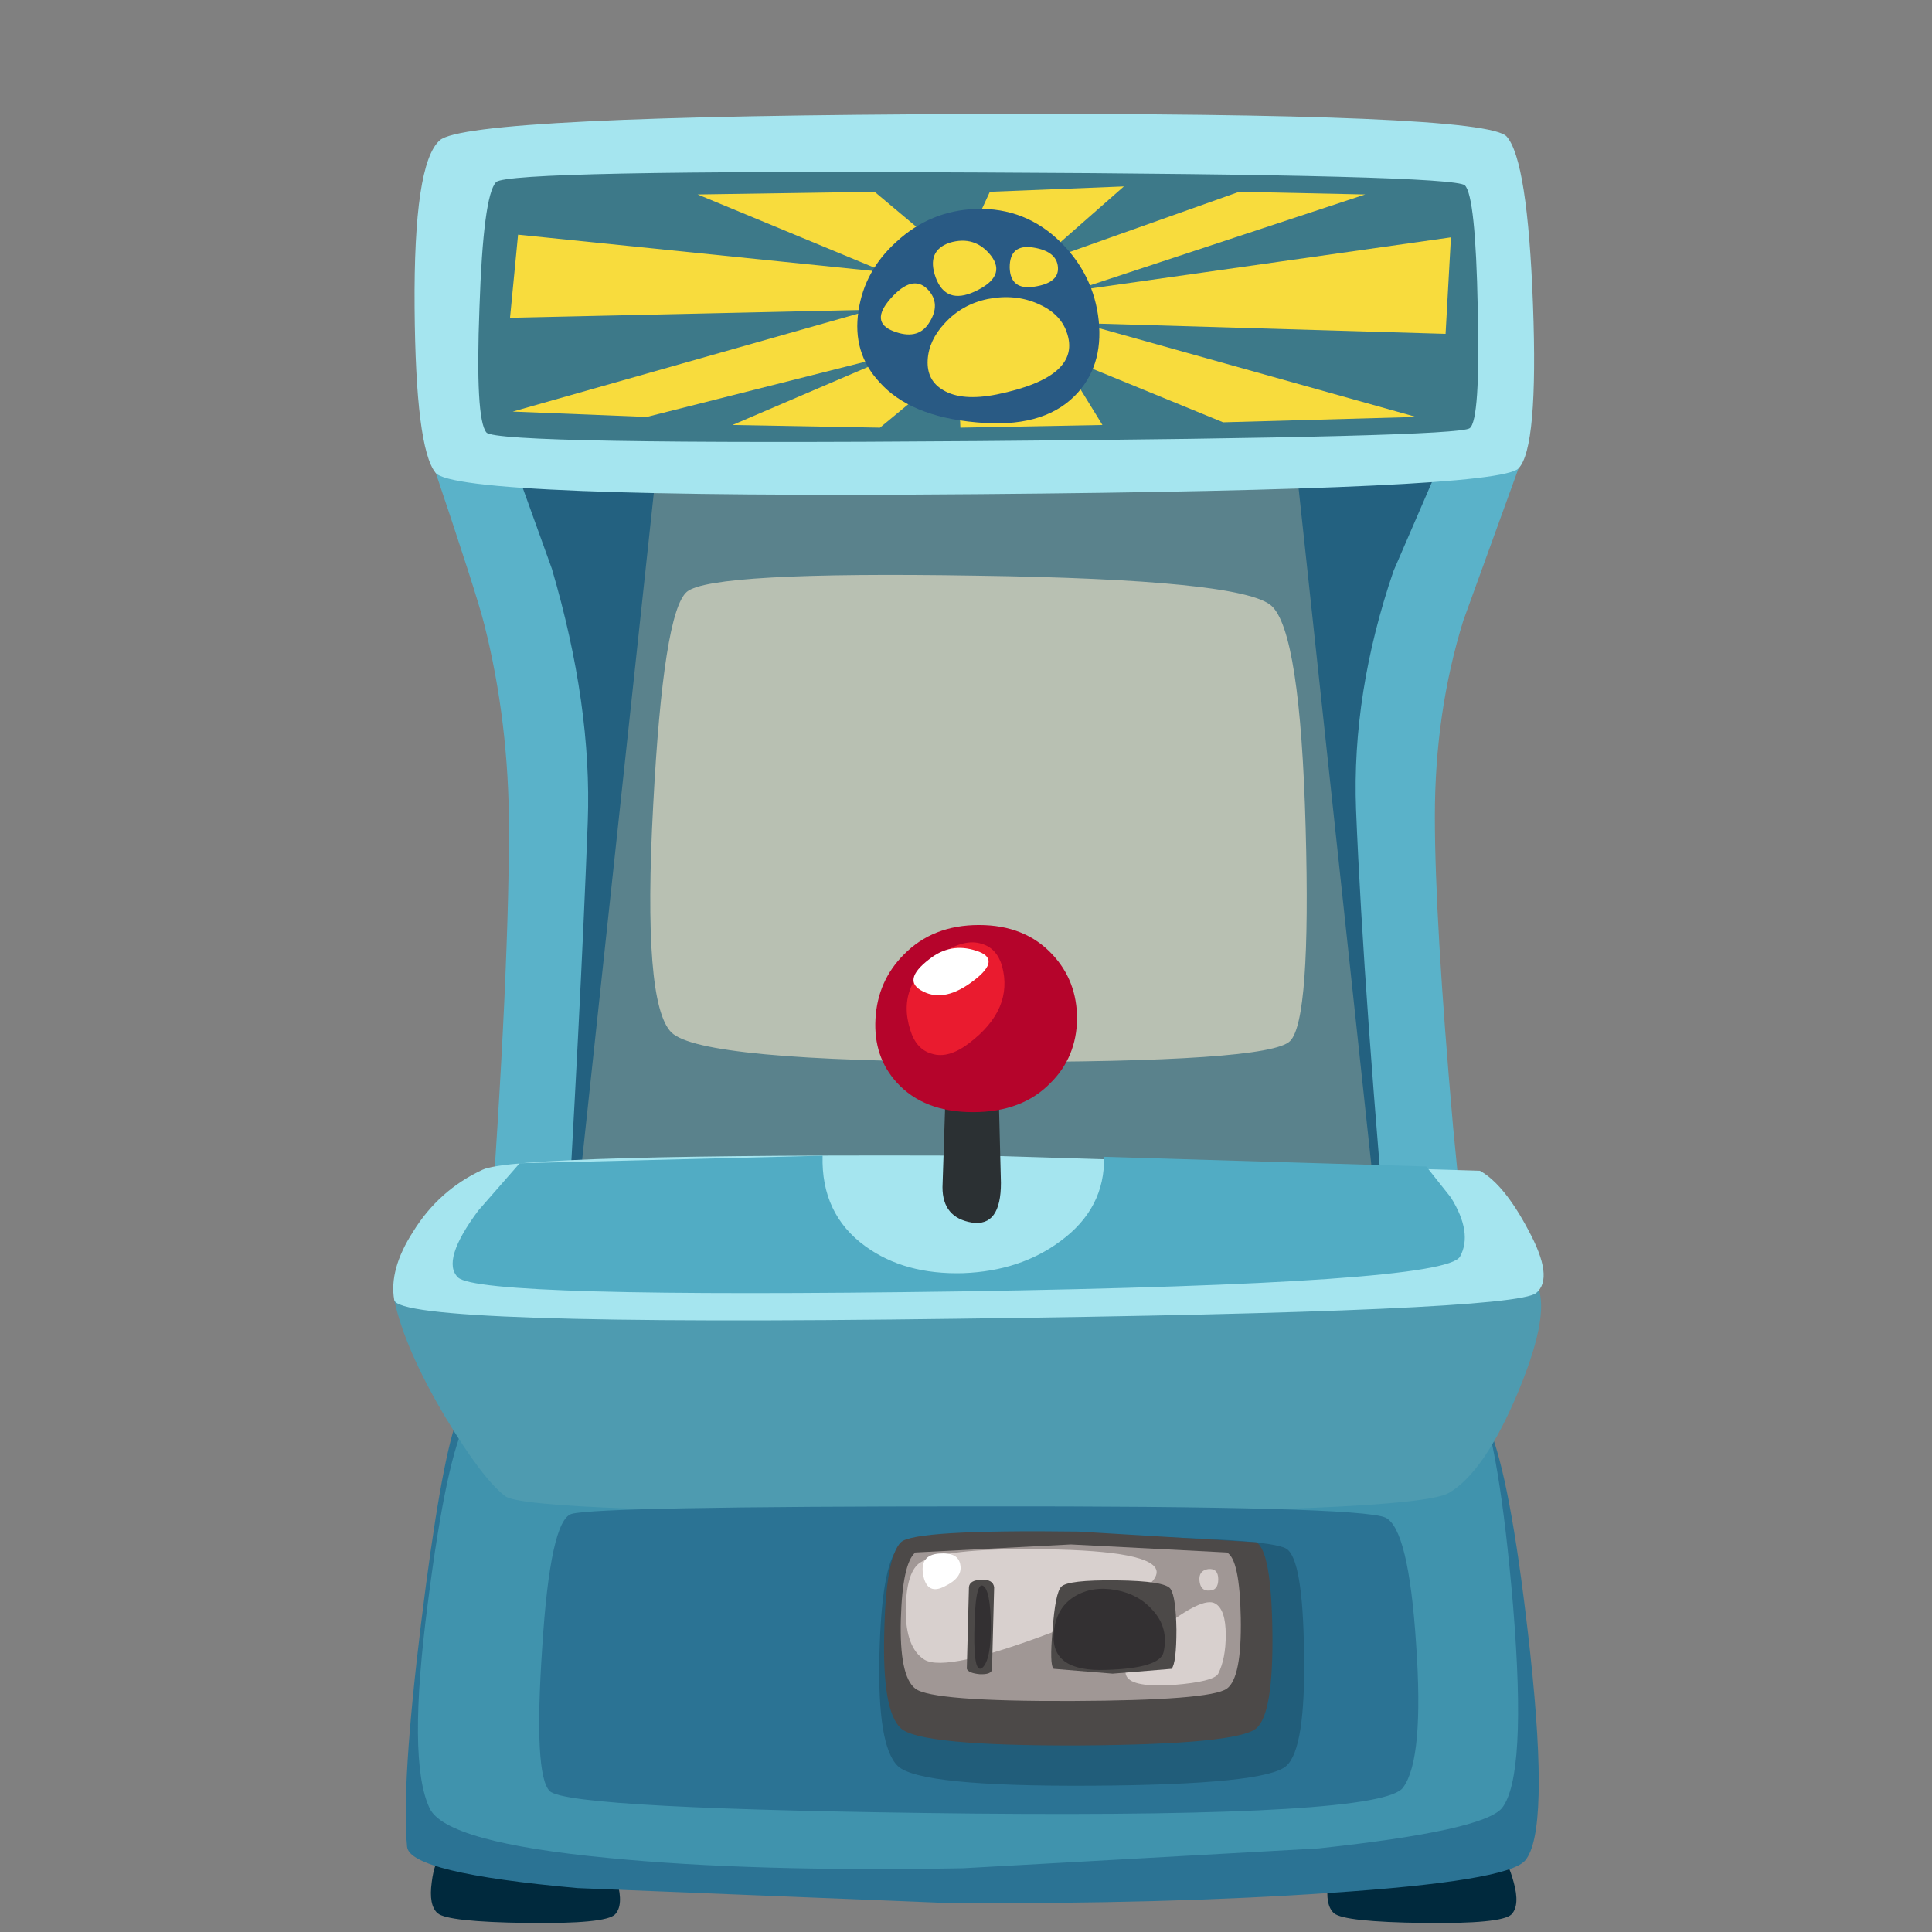 
<svg xmlns="http://www.w3.org/2000/svg" version="1.1" xmlns:xlink="http://www.w3.org/1999/xlink" preserveAspectRatio="none" x="0px" y="0px" width="160px" height="160px" viewBox="0 0 160 160">
<rect x="0" y="0" width="160" height="160" fill="#808080" stroke="none"/>
<defs>
<g id="S_mbolo_1740_0_Layer0_0_FILL">
<path fill="#00293D" stroke="none" d="
M -41.35 -6.85
L -49 -6.45
Q -49.8 -5.85 -50.05 -3.8 -50.35 -1.65 -49.5 -0.9 -48.55 -0.1 -41.2 0 -33.8 0.1 -32.95 -0.8 -32.15 -1.65 -32.75 -3.8 -33.25 -5.85 -33.95 -6.25
L -41.35 -6.85 Z"/>
</g>

<g id="S_mbolo_1740_0_Layer0_1_FILL">
<path fill="#00293D" stroke="none" d="
M 34.55 -6.45
Q 33.8 -5.8 33.55 -3.8 33.25 -1.65 34.1 -0.9 35.05 -0.1 42.4 0 49.75 0.1 50.65 -0.8 51.45 -1.65 50.85 -3.8 50.3 -5.85 49.6 -6.25
L 42.25 -6.85 34.55 -6.45 Z"/>
</g>

<g id="S_mbolo_1740_0_Layer0_2_FILL">
<path fill="#2B7394" stroke="none" d="
M 51.9 -5.8
Q 54.2 -8.4 52.4 -25.1 50.75 -40.25 48.8 -45.55
L -47.75 -46.8
Q -49.25 -42.55 -51.05 -27.9 -52.9 -12.75 -52.35 -7.1 -52.1 -4.65 -36.45 -3.25
L -1.75 -1.85
Q 18.45 -1.75 33.7 -2.8 50.2 -3.9 51.9 -5.8 Z"/>
</g>

<g id="S_mbolo_1740_0_Layer0_3_FILL">
<path fill="#4093AD" stroke="none" d="
M 49.75 -10.7
Q 52.1 -13.65 50.8 -29.5 49.55 -44.4 47.5 -49.35
L -46.75 -46.95
Q -48.65 -43.65 -50.4 -29.95 -52.35 -15.1 -50.25 -10.7 -48.75 -7.5 -33.5 -6.05 -20.2 -4.75 -0.5 -5.1
L 32.65 -6.95
Q 47.95 -8.6 49.75 -10.7 Z"/>
</g>

<g id="S_mbolo_1740_0_Layer0_4_FILL">
<path fill="#5A828C" stroke="none" d="
M 43.35 -123.5
L 48.5 -136.55 -44.95 -136.55 -41.55 -124.45
Q -38.15 -110.9 -38.3 -103.8 -38.55 -90.55 -42.7 -51.2
L 44.25 -50.55 41.45 -70.25
Q 38.65 -91.65 38.45 -100.2 38.25 -108.75 43.35 -123.5 Z"/>
</g>

<g id="S_mbolo_1740_0_Layer0_5_FILL">
<path fill="#B8C0B2" stroke="none" d="
M 28.25 -122.85
Q 25.45 -125.3 0.65 -125.65 -23.95 -126.05 -26.25 -124.15 -28.45 -122.3 -29.4 -104.2 -30.4 -85.75 -27.7 -83.05 -24.95 -80.35 1.7 -80.3 28.05 -80.25 30 -82.25 31.95 -84.2 31.45 -102.15 30.95 -120.45 28.25 -122.85 Z"/>
</g>

<g id="S_mbolo_1740_0_Layer0_6_FILL">
<path fill="#236180" stroke="none" d="
M 39.75 -107.7
L 44.75 -135.2 30.75 -134.2 39 -57.45 43.75 -56.95 39.75 -107.7 Z"/>
</g>

<g id="S_mbolo_1740_0_Layer0_7_FILL">
<path fill="#236180" stroke="none" d="
M -43.25 -135.2
L -38.25 -107.7 -42.25 -56.95 -37.5 -57.45 -29.25 -134.2 -43.25 -135.2 Z"/>
</g>

<g id="S_mbolo_1740_0_Layer0_8_FILL">
<path fill="#5AB2C9" stroke="none" d="
M -50 -136.2
Q -45.85 -123.9 -45.15 -121.1 -42.85 -112 -42.85 -102.05 -42.85 -86.7 -45.15 -56.85
L -37.85 -56.85
Q -36.15 -85.35 -35.5 -102.7 -35.1 -113.55 -38.85 -126.3
L -42.65 -136.85 -50 -136.2 Z"/>
</g>

<g id="S_mbolo_1740_0_Layer0_9_FILL">
<path fill="#5AB2C9" stroke="none" d="
M 39.65 -126.1
Q 35.75 -114.7 36.15 -103.85 36.85 -86.55 39.55 -56.85
L 46.9 -56.85 45.2 -74.25
Q 43.5 -93.6 43.5 -103.2 43.5 -112.9 46.15 -121.45
L 51.3 -135.65 43.65 -135.35 39.65 -126.1 Z"/>
</g>

<g id="S_mbolo_1740_0_Layer0_10_FILL">
<path fill="#4E9BB0" stroke="none" d="
M 51.3 -49.6
Q 54.45 -57.2 52.9 -59.75 51.45 -62.25 -1.3 -61.15 -54 -60.1 -53.55 -58.1 -52.55 -53.5 -48.8 -47.2 -45.35 -41.45 -43.2 -39.8 -41.2 -38.25 0.1 -38.25 41.6 -38.25 44.8 -40.1 48.15 -42.05 51.3 -49.6 Z"/>
</g>

<g id="S_mbolo_1740_0_Layer0_11_FILL">
<path fill="#A5E5EF" stroke="none" d="
M 52.95 -58.75
Q 54.65 -60.15 52.2 -64.65 49.95 -68.9 47.7 -70.15
L 1.95 -71.55
Q -42.15 -71.75 -45.3 -70.25 -49.4 -68.35 -51.8 -64.45 -54.05 -60.95 -53.55 -58.1 -53.15 -55.65 -1 -56.35 50.9 -57 52.95 -58.75 Z"/>
</g>

<g id="S_mbolo_1740_0_Layer0_12_FILL">
<path fill="#51ACC4" stroke="none" d="
M 45.85 -62.15
Q 47.05 -64.35 45 -67.65
L 42.7 -70.55 12.65 -71.45
Q 12.75 -66.65 8.6 -63.6 4.85 -60.8 -0.5 -60.6 -5.95 -60.45 -9.6 -63.1 -13.75 -66.1 -13.6 -71.55
L -41.85 -70.85 -45.7 -66.45
Q -49.2 -61.75 -47.6 -60.2 -45.55 -58.25 -0.65 -58.9 44.5 -59.6 45.85 -62.15 Z"/>
</g>

<g id="S_mbolo_1740_0_Layer0_13_FILL">
<path fill="#A5E5EF" stroke="none" d="
M 52.65 -150.95
Q 52.15 -164.4 50.2 -166.6 48.25 -168.85 0.8 -168.7 -46.75 -168.55 -49.3 -166.25 -51.75 -164.1 -51.65 -150.65 -51.55 -137.55 -49.7 -135.25 -47.8 -132.85 0.9 -133.25 49.35 -133.65 51.3 -135.65 53.15 -137.55 52.65 -150.95 Z"/>
</g>

<g id="S_mbolo_1740_0_Layer0_14_FILL">
<path fill="#3D7989" stroke="none" d="
M 47.5 -150.6
Q 47.3 -161.05 46.3 -162.05 45.25 -163.05 1.2 -163.25 -42.95 -163.5 -44.05 -162.35 -45.25 -161.1 -45.6 -150.65 -46 -140.25 -44.95 -139 -44 -137.85 0.9 -138.2 45.65 -138.55 46.75 -139.4 47.75 -140.15 47.5 -150.6 Z"/>
</g>

<g id="S_mbolo_1740_0_Layer0_15_FILL">
<path fill="#F8DC3D" stroke="none" d="
M 14.5 -161.95
L 2 -161.45 -1 -154.95 -8.75 -161.45 -25.25 -161.2 -7.75 -153.95 -42 -157.45 -42.75 -149.7 -9 -150.45 -42.5 -140.95 -30 -140.45 -6.25 -146.45 -22 -139.7 -8.25 -139.45 -1 -145.45 -0.75 -139.45 12.5 -139.7 8.5 -146.2 23.75 -139.95 41.75 -140.45 10.5 -149.2 44.5 -148.2 45 -157.2 9.75 -152.2 37 -161.2 25.25 -161.45 6.25 -154.7 14.5 -161.95 Z"/>
</g>

<g id="S_mbolo_1740_0_Layer0_16_FILL">
<path fill="#295A84" stroke="none" d="
M 12.15 -149.45
Q 11.7 -153.65 8.65 -156.7 5.35 -160 0.7 -159.85 -3.55 -159.7 -6.7 -156.8 -9.7 -154.1 -10.25 -150.35 -10.85 -146.45 -8.3 -143.7 -5.45 -140.5 0.7 -139.95 6.85 -139.35 9.9 -142.4 12.6 -145.1 12.15 -149.45 Z"/>
</g>

<g id="S_mbolo_1740_0_Layer0_17_FILL">
<path fill="#F8DC3D" stroke="none" d="
M 0.6 -152.15
Q 3.6 -153.55 2.1 -155.5 0.6 -157.4 -1.75 -156.7 -3.95 -155.95 -3.05 -153.45 -2.1 -150.9 0.6 -152.15 Z"/>
</g>

<g id="S_mbolo_1740_0_Layer0_18_FILL">
<path fill="#F8DC3D" stroke="none" d="
M 6.15 -152.6
Q 8.45 -152.95 8.35 -154.4 8.25 -155.9 6.05 -156.25 3.85 -156.6 3.85 -154.4 3.9 -152.25 6.15 -152.6 Z"/>
</g>

<g id="S_mbolo_1740_0_Layer0_19_FILL">
<path fill="#F8DC3D" stroke="none" d="
M -3.75 -149.1
Q -2.45 -151 -3.85 -152.4 -5.25 -153.75 -7.25 -151.5 -9.2 -149.3 -7 -148.45 -4.8 -147.6 -3.75 -149.1 Z"/>
</g>

<g id="S_mbolo_1740_0_Layer0_20_FILL">
<path fill="#F8DC3D" stroke="none" d="
M 6.5 -151
Q 4.35 -151.95 1.8 -151.45 -0.6 -150.95 -2.2 -149.2 -3.7 -147.6 -3.8 -145.75 -3.9 -143.85 -2.35 -142.95 -0.6 -141.9 2.65 -142.55 10.7 -144.2 9.15 -148.4 8.55 -150.1 6.5 -151 Z"/>
</g>

<g id="S_mbolo_1740_0_Layer0_21_FILL">
<path fill="#2B7394" stroke="none" d="
M 38.9 -37.8
Q 36.5 -38.9 0.65 -38.85 -34.45 -38.85 -37 -38.15 -39 -37.6 -39.75 -25.65 -40.55 -13.8 -39.05 -12.3 -37.35 -10.6 0.45 -10.2 38.75 -9.85 40.55 -12.65 42.5 -15.3 41.75 -26.05 41.05 -36.75 38.9 -37.8 Z"/>
</g>

<g id="S_mbolo_1740_0_Layer0_22_FILL">
<path fill="#215D7A" stroke="none" d="
M 29.65 -34.9
Q 28.05 -35.9 11.55 -36.1 -5.3 -36.3 -6.6 -34.9 -8.1 -33.25 -8.3 -25 -8.5 -16.5 -6.6 -14.65 -4.65 -12.7 11.6 -12.8 27.75 -12.9 29.65 -14.65 31.45 -16.25 31.3 -25.15 31.2 -33.95 29.65 -34.9 Z"/>
</g>

<g id="S_mbolo_1740_0_Layer0_23_FILL">
<path fill="#4C4948" stroke="none" d="
M 26.85 -35.5
L 10.25 -36.5
Q -5.1 -36.7 -6.3 -35.5 -7.7 -34.1 -7.85 -27.05 -8.05 -19.75 -6.3 -18.15 -4.5 -16.5 10.35 -16.55 25.1 -16.65 26.85 -18.15 28.45 -19.5 28.35 -27.15 28.25 -34.7 26.85 -35.5 Z"/>
</g>

<g id="S_mbolo_1740_0_Layer0_24_FILL">
<path fill="#A09795" stroke="none" d="
M 25.4 -28.45
Q 25.3 -33.95 24.1 -34.55
L 9.55 -35.3 -4.95 -34.55
Q -6.15 -33.55 -6.3 -28.35 -6.45 -23 -4.95 -21.85 -3.4 -20.65 9.65 -20.7 22.55 -20.75 24.1 -21.85 25.5 -22.85 25.4 -28.45 Z"/>
</g>

<g id="S_mbolo_1740_0_Layer0_25_FILL">
<path fill="#D8D0CE" stroke="none" d="
M 7.8 -27.1
Q 17.75 -30.85 17.55 -32.8 17.3 -34.7 7.2 -34.85 -2.75 -35 -4.65 -33.5 -5.8 -32.55 -5.85 -29.2 -5.85 -25.65 -4.1 -24.55 -2.1 -23.35 7.8 -27.1 Z"/>
</g>

<g id="S_mbolo_1740_0_Layer0_26_FILL">
<path fill="#D8D0CE" stroke="none" d="
M 14.75 -23
Q 15.3 -21.95 19.15 -22.2 22.9 -22.5 23.3 -23.25 24 -24.65 24 -26.85 24 -29.25 23 -29.8 21.85 -30.45 17.95 -27.4 14.05 -24.35 14.75 -23 Z"/>
</g>

<g id="S_mbolo_1740_0_Layer0_27_FILL">
<path fill="#4C4948" stroke="none" d="
M 1.25 -32
Q 0.15 -32 0.05 -31.35
L -0.15 -23.7
Q 0 -23.3 1.05 -23.2 2.15 -23.15 2.2 -23.65
L 2.4 -31.3
Q 2.3 -32.05 1.25 -32 Z"/>
</g>

<g id="S_mbolo_1740_0_Layer0_28_FILL">
<path fill="#333032" stroke="none" d="
M 0.55 -27
Q 0.5 -23.15 1.3 -23.8 2.1 -24.5 2.1 -27.7 2.05 -31.1 1.35 -31.45 0.6 -31.8 0.55 -27 Z"/>
</g>

<g id="S_mbolo_1740_0_Layer0_29_FILL">
<path fill="#4C4948" stroke="none" d="
M 13.8 -31.95
Q 9.25 -32 8.65 -31.35 8.1 -30.75 7.85 -27.35 7.55 -24.05 7.95 -23.7
L 13.45 -23.25 18.95 -23.7
Q 19.4 -24.25 19.4 -27.35 19.35 -30.4 18.85 -31.15 18.35 -31.9 13.8 -31.95 Z"/>
</g>

<g id="S_mbolo_1740_0_Layer0_30_FILL">
<path fill="#333032" stroke="none" d="
M 7.95 -26.9
Q 7.75 -23.4 12.85 -23.6 17.85 -23.75 18.2 -25.25 18.7 -27.5 17.2 -29.15 15.9 -30.65 13.75 -31.05 11.55 -31.45 9.9 -30.45 8.1 -29.35 7.95 -26.9 Z"/>
</g>

<g id="S_mbolo_1740_0_Layer0_31_FILL">
<path fill="#D8D0CE" stroke="none" d="
M 21.55 -31.9
Q 21.65 -30.95 22.45 -31 23.3 -31 23.3 -32.05 23.3 -33.1 22.35 -33 21.45 -32.85 21.55 -31.9 Z"/>
</g>

<g id="S_mbolo_1740_0_Layer0_32_FILL">
<path fill="#FFFFFF" stroke="none" d="
M -4.2 -32.35
Q -3.8 -30.55 -2.2 -31.4 -0.55 -32.2 -0.75 -33.35 -0.9 -34.6 -2.75 -34.45 -4.6 -34.3 -4.2 -32.35 Z"/>
</g>

<g id="S_mbolo_35_0_Layer0_0_FILL">
<path fill="#2B3033" stroke="none" d="
M -3.15 10.55
Q -3.15 13.4 -0.4 13.85 2.3 14.25 2.3 10.15
L 2.1 2.25 1.9 -1.2 -2.75 -1.6 -3.15 10.55 Z"/>
</g>

<g id="S_mbolo_35_0_Layer0_1_FILL">
<path fill="#B5042B" stroke="none" d="
M 7.1 -11.15
Q 4.55 -13.9 0.25 -13.9 -4.05 -13.9 -6.75 -11.15 -9.2 -8.7 -9.4 -5.15 -9.6 -1.6 -7.4 0.8 -4.9 3.55 -0.3 3.55 4.3 3.55 6.95 0.8 9.35 -1.6 9.4 -5.15 9.4 -8.7 7.1 -11.15 Z"/>
</g>

<g id="S_mbolo_35_0_Layer0_2_FILL">
<path fill="#EA1B2F" stroke="none" d="
M 2.4 -10.1
Q 1.9 -11.75 0.5 -12.15 -1.05 -12.65 -3.15 -11.3 -7.55 -8.45 -6.15 -4.1 -5.6 -2.3 -4.15 -1.9 -2.6 -1.4 -0.65 -2.9 3.5 -6.05 2.4 -10.1 Z"/>
</g>

<g id="S_mbolo_35_0_Layer0_3_FILL">
<path fill="#FFFFFF" stroke="none" d="
M -4.4 -10.7
Q -7 -8.7 -4.95 -7.7 -2.9 -6.65 -0.2 -8.75 2.4 -10.75 0 -11.5 -2.4 -12.3 -4.4 -10.7 Z"/>
</g>
</defs>

<g transform="matrix( 0.888, 0, 0, 0.888, 80.2,159.25) ">
<g transform="matrix( 1, 0, 0, 1, 0,0) ">
<use xlink:href="#S_mbolo_1740_0_Layer0_0_FILL"/>
</g>

<g transform="matrix( 1, 0, 0, 1, 0,0) ">
<use xlink:href="#S_mbolo_1740_0_Layer0_1_FILL"/>
</g>

<g transform="matrix( 1, 0, 0, 1, 0,0) ">
<use xlink:href="#S_mbolo_1740_0_Layer0_2_FILL"/>
</g>

<g transform="matrix( 1, 0, 0, 1, 0,0) ">
<use xlink:href="#S_mbolo_1740_0_Layer0_3_FILL"/>
</g>

<g transform="matrix( 1, 0, 0, 1, 0,0) ">
<use xlink:href="#S_mbolo_1740_0_Layer0_4_FILL"/>
</g>

<g transform="matrix( 1, 0, 0, 1, 0,0) ">
<use xlink:href="#S_mbolo_1740_0_Layer0_5_FILL"/>
</g>

<g transform="matrix( 1, 0, 0, 1, 0,0) ">
<use xlink:href="#S_mbolo_1740_0_Layer0_6_FILL"/>
</g>

<g transform="matrix( 1, 0, 0, 1, 0,0) ">
<use xlink:href="#S_mbolo_1740_0_Layer0_7_FILL"/>
</g>

<g transform="matrix( 1, 0, 0, 1, 0,0) ">
<use xlink:href="#S_mbolo_1740_0_Layer0_8_FILL"/>
</g>

<g transform="matrix( 1, 0, 0, 1, 0,0) ">
<use xlink:href="#S_mbolo_1740_0_Layer0_9_FILL"/>
</g>

<g transform="matrix( 1, 0, 0, 1, 0,0) ">
<use xlink:href="#S_mbolo_1740_0_Layer0_10_FILL"/>
</g>

<g transform="matrix( 1, 0, 0, 1, 0,0) ">
<use xlink:href="#S_mbolo_1740_0_Layer0_11_FILL"/>
</g>

<g transform="matrix( 1, 0, 0, 1, 0,0) ">
<use xlink:href="#S_mbolo_1740_0_Layer0_12_FILL"/>
</g>

<g transform="matrix( 1, 0, 0, 1, 0,0) ">
<use xlink:href="#S_mbolo_1740_0_Layer0_13_FILL"/>
</g>

<g transform="matrix( 1, 0, 0, 1, 0,0) ">
<use xlink:href="#S_mbolo_1740_0_Layer0_14_FILL"/>
</g>

<g transform="matrix( 1, 0, 0, 1, 0,0) ">
<use xlink:href="#S_mbolo_1740_0_Layer0_15_FILL"/>
</g>

<g transform="matrix( 1, 0, 0, 1, 0,0) ">
<use xlink:href="#S_mbolo_1740_0_Layer0_16_FILL"/>
</g>

<g transform="matrix( 1, 0, 0, 1, 0,0) ">
<use xlink:href="#S_mbolo_1740_0_Layer0_17_FILL"/>
</g>

<g transform="matrix( 1, 0, 0, 1, 0,0) ">
<use xlink:href="#S_mbolo_1740_0_Layer0_18_FILL"/>
</g>

<g transform="matrix( 1, 0, 0, 1, 0,0) ">
<use xlink:href="#S_mbolo_1740_0_Layer0_19_FILL"/>
</g>

<g transform="matrix( 1, 0, 0, 1, 0,0) ">
<use xlink:href="#S_mbolo_1740_0_Layer0_20_FILL"/>
</g>

<g transform="matrix( 1, 0, 0, 1, 0,0) ">
<use xlink:href="#S_mbolo_1740_0_Layer0_21_FILL"/>
</g>

<g transform="matrix( 1, 0, 0, 1, 0,0) ">
<use xlink:href="#S_mbolo_1740_0_Layer0_22_FILL"/>
</g>

<g transform="matrix( 1, 0, 0, 1, 0,0) ">
<use xlink:href="#S_mbolo_1740_0_Layer0_23_FILL"/>
</g>

<g transform="matrix( 1, 0, 0, 1, 0,0) ">
<use xlink:href="#S_mbolo_1740_0_Layer0_24_FILL"/>
</g>

<g transform="matrix( 1, 0, 0, 1, 0,0) ">
<use xlink:href="#S_mbolo_1740_0_Layer0_25_FILL"/>
</g>

<g transform="matrix( 1, 0, 0, 1, 0,0) ">
<use xlink:href="#S_mbolo_1740_0_Layer0_26_FILL"/>
</g>

<g transform="matrix( 1, 0, 0, 1, 0,0) ">
<use xlink:href="#S_mbolo_1740_0_Layer0_27_FILL"/>
</g>

<g transform="matrix( 1, 0, 0, 1, 0,0) ">
<use xlink:href="#S_mbolo_1740_0_Layer0_28_FILL"/>
</g>

<g transform="matrix( 1, 0, 0, 1, 0,0) ">
<use xlink:href="#S_mbolo_1740_0_Layer0_29_FILL"/>
</g>

<g transform="matrix( 1, 0, 0, 1, 0,0) ">
<use xlink:href="#S_mbolo_1740_0_Layer0_30_FILL"/>
</g>

<g transform="matrix( 1, 0, 0, 1, 0,0) ">
<use xlink:href="#S_mbolo_1740_0_Layer0_31_FILL"/>
</g>

<g transform="matrix( 1, 0, 0, 1, 0,0) ">
<use xlink:href="#S_mbolo_1740_0_Layer0_32_FILL"/>
</g>
</g>

<g transform="matrix( 0.888, 0, 0, 0.888, 80.85,88.95) ">
<g transform="matrix( 1, 0, 0, 1, 0,0) ">
<use xlink:href="#S_mbolo_35_0_Layer0_0_FILL"/>
</g>

<g transform="matrix( 1, 0, 0, 1, 0,0) ">
<use xlink:href="#S_mbolo_35_0_Layer0_1_FILL"/>
</g>

<g transform="matrix( 1, 0, 0, 1, 0,0) ">
<use xlink:href="#S_mbolo_35_0_Layer0_2_FILL"/>
</g>

<g transform="matrix( 1, 0, 0, 1, 0,0) ">
<use xlink:href="#S_mbolo_35_0_Layer0_3_FILL"/>
</g>
</g>
</svg>
